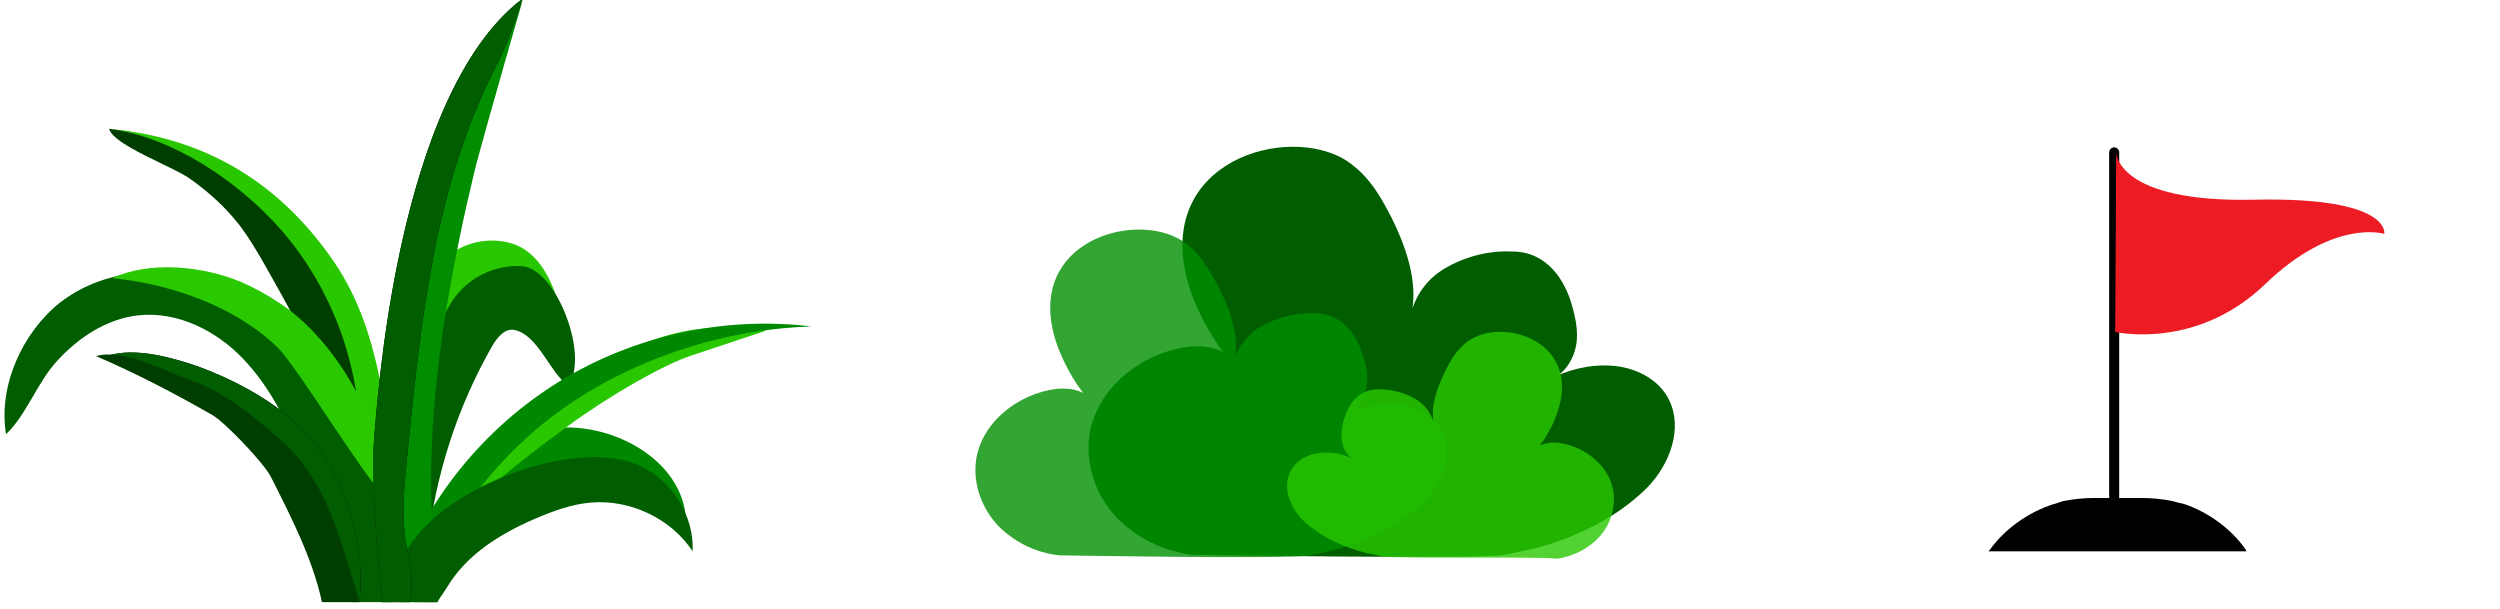 <?xml version="1.0" encoding="utf-8"?>
<!-- Generator: Adobe Illustrator 24.3.0, SVG Export Plug-In . SVG Version: 6.00 Build 0)  -->
<svg version="1.1" id="Capa_1" xmlns="http://www.w3.org/2000/svg" xmlns:xlink="http://www.w3.org/1999/xlink" x="0px" y="0px"
	 viewBox="0 0 497 121" style="enable-background:new 0 0 497 121;" xml:space="preserve">
<style type="text/css">
	.st0{fill:#005E00;}
	.st1{fill:#28C700;}
	.st2{fill:#003E00;}
	.st3{fill:none;}
	.st4{fill:#29C800;}
	.st5{fill:#008800;}
	.st6{fill:#008900;}
	.st7{fill:#008E00;}
	.st8{fill:#008E00;fill-opacity:0.8;}
	.st9{fill:#29C800;fill-opacity:0.8;}
	.st10{fill:none;stroke:#000000;stroke-width:2;stroke-linecap:round;}
	.st11{fill:#ED1C24;}
</style>
<desc>Created with Sketch.</desc>
<g id="Tiles">
	<g id="patch-of-grass" transform="translate(-45, -2)">
		<path id="Path" class="st0" d="M56.4,73.7c4.2-4.6,9.8-8.3,16-9c7.8-0.9,15.6,3,21,8.7s8.9,12.9,11.9,20.1c3.8,9,7,18.8,9.6,28.2
			c2.7,0,8,0,7.9,0c0.6-10.9,1.2-22.1-3.9-31.8c-2-3.9-4.8-7.3-7.7-10.5c-4.1-4.6-8.6-8.9-13.2-12.9c-3.6-3.1-7.4-6-11.8-8
			c-9.4-4.1-21-2.7-29.2,3.6C49.5,68,44.6,78.7,46.2,88.3C50.2,84.6,52.4,78,56.4,73.7z"/>
		<path id="Path_1_" class="st1" d="M111.5,54.2c9.3,13.7,10.6,31.7,12.1,48.4c-1.8,0-0.8,0.1-2.6,0.1c1.1-2.6-1.3-5.6-1.6-8.4
			c-0.5-5-2.6-10-4.8-14.6C107,63.3,98.7,46.2,83.7,36.3c-2-1.3-7.4-4.2-16.2-8.6C86.2,29.6,100.8,38.5,111.5,54.2z"/>
		<path id="Path_2_" class="st2" d="M83,37.7c3.5,2.5,6.7,5.4,9.4,8.8c2.1,2.7,3.9,5.8,5.6,8.8c1.9,3.4,3.8,6.7,5.6,10.2
			c2.3,4.5,4.3,9.2,6.1,13.9c1.4,3.9,6.8,9.6,6.8,8.7c-0.3-14.8-6-29.4-15.7-40.5c-8.4-9.5-21.3-18.3-34.1-20
			C67.5,30.9,79.7,35.2,83,37.7z"/>
		<path id="Path_3_" class="st3" d="M155.2,77.3c-15.6,9.3-27.7,25.5-29,43.6c1.8,0.3,3.6,0.5,5.4,0.8c4.2-11.2,8.5-22.7,16.4-31.7
			c3.2-3.7,7-6.8,11.1-9.6c6.7-4.6,14.1-8.1,21.8-10.4c3.9-1.2,7.8-2.1,11.8-2.6c3.1-0.5,8.4,0.2,10.7-1.7
			C187.3,64.4,168.9,69.1,155.2,77.3z"/>
		<path id="Path_4_" class="st4" d="M92.8,58c2.8,1.2,5.5,2.7,8,4.4c11,7.3,21.1,24.5,20.2,37.7c-3.6-3.3-16.9-25.1-20.7-28.9
			c-9.8-9.6-24.3-13.1-33-13.9C74.8,53.8,85.3,54.9,92.8,58z"/>
		<path id="Path_5_" class="st5" d="M154.7,87.2c-8.1,1.2-15.2,6.2-20.5,12.3c-5.3,6.2-9,13.5-12.7,20.8c2.5-1,5.4,1.6,7.9,0.5
			c0.7-0.3,1.3-0.9,1.8-1.6c4.2-5.5,4.3-13.4,8.9-18.5c2.6-2.8,6.2-4.4,9.9-5.5c6.2-1.8,13.1-2.4,19.2-0.3c5.8,2,8.9,5.9,12.2,10.7
			C180.9,93.1,166,85.6,154.7,87.2z"/>
		<path id="Path_6_" class="st1" d="M146.4,50.3c-5.1-1.4-11.1,0.3-14.3,4.7c-1.3,1.8-2.1,3.8-2.9,5.9c-2.7,7.3-5.1,14.8-7,22.4
			c-1.6,6,0.4,13.2-0.7,19.4c-0.2,0.8-0.8,0.7-0.5,1.5c0.5,1.4-0.5,1.9,1,1.5c0.5-0.1,1.1-0.4,1.5-0.7c1.6-1.3,2.3-3.4,2.8-5.4
			c2-6.9,4.1-13.7,6.5-20.5c2.1-5.9,4.4-11.9,8.7-16.4c2.5-2.5,5.8-4.5,9.3-4.2c1.2,0.1,2.9,1.3,5.2,3.7
			C154,55.5,150.8,51.5,146.4,50.3z"/>
		<path id="Path_7_" class="st0" d="M148.6,54.9c-4.2-0.2-8.5,1.4-11.5,4.3c-3.9,3.8-5.4,9.3-6.8,14.5c-1.2,4.5-2.4,9-3.6,13.5
			c-2.7,10-5.4,20.3-4.3,30.6c1.4,1.7,4.4,1,5.8-0.8s1.6-4.1,1.8-6.4c1.5-14,5.9-27.7,12.9-39.9c1-1.7,2.5-3.5,4.4-3.1
			c4.7,1,7,8.5,10.6,11C162.3,73.2,155.7,55.2,148.6,54.9z"/>
		<path id="Path-Copy-2" class="st1" d="M123.2,121.2c6.1-17,17.9-31.9,33-41.4c15.3-9.7,23.4-14.4,41.2-12.1c-7.5,2.5,0,0-15,5
			c-5.5,1.8-16.2,7.9-24.5,14c-22.8,16.7-23.9,20.2-28.6,34.6C129.1,121.9,123.2,121.4,123.2,121.2z"/>
		<path id="Path_8_" class="st6" d="M123.8,117.9c5.8-16.5,17.4-30.8,32.3-40s32.9-13.1,50.2-11c-16.4,0.5-33.3,5.7-47,14.7
			s-24.7,22.4-30.1,37.9C127.1,120,125.7,119,123.8,117.9z"/>
		<path id="Path_9_" class="st7" d="M131.8,116.5c-1.8-2.4-5.9-1.9-7.9-4.1c-0.8-0.9-1.1-2.2-1.4-3.3c-3.4-15.5-0.6-31.6,2.2-47.2
			c1.8-10.1,9.9-30.2,24.3-60.2c-5.7,19.8-9,31.5-9.8,34.9c-2.1,8.7-3.9,17.5-5.4,26.4C130.9,80.6,129.6,98.6,131.8,116.5z"/>
		<path id="Path_10_" class="st0" d="M159.1,93.1c4.4-0.5,9.1-0.3,13.1,1.5c6.4,2.9,10.8,9.9,10.5,17c-4.3-6.5-12.3-10.3-20.1-9.7
			c-3.9,0.3-7.7,1.7-11.4,3.3c-6.7,2.9-13.4,7-17.3,13.5c-0.6,1-2,2.9-1.9,3c1.1,0.1-7.7,0-7.6,0c-0.9-1.2-0.9-2.8-0.6-4.7
			C126.2,103.2,147.1,94.3,159.1,93.1z"/>
		<g id="Path-Copy-3">
			<g>
				<path id="path-1" d="M88.1,82.7c2.6,1.5,5.2,3,7.2,5.2c1.9,2.1,3.2,4.6,4.5,7.2c3.9,7.7,7.9,15.5,9.7,24c2.7-0.3,4.3,2.4,7,2.1
					c1.3-12.3-3.9-27.7-13.3-35.7c-5.5-4.7-12-8.1-18.7-10.6c-5.2-1.8-12.6-3.9-18-2.2C74.4,76,80.6,78.4,88.1,82.7z"/>
			</g>
			<g>
				<path id="path-1_1_" class="st0" d="M88.1,82.7c2.6,1.5,5.2,3,7.2,5.2c1.9,2.1,3.2,4.6,4.5,7.2c3.9,7.7,7.9,15.5,9.7,24
					c2.7-0.3,4.3,2.4,7,2.1c1.3-12.3-3.9-27.7-13.3-35.7c-5.5-4.7-12-8.1-18.7-10.6c-5.2-1.8-12.6-3.9-18-2.2
					C74.4,76,80.6,78.4,88.1,82.7z"/>
			</g>
		</g>
		<path id="Path_11_" class="st2" d="M87.2,84.5c2.6,1.5,10.5,9.8,11.7,12.4c3.9,7.7,8.3,16.3,10.1,24.8c0.5,0,7.5,0,7.5,0
			c-4-13-6.6-24.5-16-32.5C95,84.4,89.8,80.1,83,77.6c-5.2-1.8-13.5-6.4-18.9-4.8C72,76.2,79.7,80.2,87.2,84.5z"/>
		<g id="Path_12_">
			<g>
				<path id="path-3" d="M119.4,88.8c0.5-5,4.1-67.7,29.4-87c-1.3,4.6-3.3,9.7-5.5,14C131.4,39.2,128.6,66,126,92.2
					c-0.6,5.8-1.3,12.6-0.2,18.2c0.7,3.6,1.6,7.9,0.6,11.3c0,0-5,0-5.5,0C120.7,120,118.6,98.2,119.4,88.8z"/>
			</g>
			<g>
				<path id="path-3_1_" class="st0" d="M119.4,88.8c0.5-5,4.1-67.7,29.4-87c-1.3,4.6-3.3,9.7-5.5,14C131.4,39.2,128.6,66,126,92.2
					c-0.6,5.8-1.3,12.6-0.2,18.2c0.7,3.6,1.6,7.9,0.6,11.3c0,0-5,0-5.5,0C120.7,120,118.6,98.2,119.4,88.8z"/>
			</g>
		</g>
	</g>
</g>
<g id="Tiles_1_">
	<g id="Artboard_1_" transform="translate(-26, -443)">
		<g id="bush_1_" transform="translate(26, 443)">
			<path id="Path_17_" class="st0" d="M299.1,110.3c1.8-0.3,3.5-0.8,5.3-1.1c8.4-2.1,16.7-6,22.9-12.1c4.7-4.7,7.4-12.1,4.4-17.8
				c-2.1-4.1-6.8-6.3-11.3-6.6c-4.4-0.3-8.9,0.8-12.7,2.9c3-0.8,5-3.8,5.6-6.8c0.6-3-0.2-6.2-1.1-9.1c-1.2-3.6-4.4-9.8-11.8-9.7
				c-4.7-0.2-9.4,1.1-13.4,3.5c-3.8,2.3-6.3,6.2-6.8,10.6c2.1-6.8-0.3-14.2-3.5-20.7c-1.7-3.3-3.5-6.6-6.2-9.2
				c-1.2-1.1-2.4-2.1-3.9-2.9c-12.8-6.6-38.6,2.1-29.7,27.2c1.7,4.5,4.8,10.4,8.9,14.5c-1.1-3.5-5.6-4.4-9.2-4.1
				c-9.7,1.1-18.9,8.4-20.1,18.1c-0.6,5.9,1.5,11.6,5.4,15.8c4.1,4.2,9.4,6.8,15.2,7.5C237.3,110.3,294.2,111.2,299.1,110.3z"/>
			<path id="Path_15_" class="st8" d="M260.4,110.4c1.4-0.3,2.9-0.6,4.2-0.9c6.8-1.7,13.6-4.8,18.4-9.7c3.8-3.6,5.9-9.5,3.5-14.2
				c-1.7-3.2-5.4-5.1-9.1-5.3c-3.6-0.2-7.1,0.6-10.3,2.3c2.4-0.6,4.1-3,4.5-5.4c0.5-2.4,0-5-0.9-7.2c-0.9-2.9-3.6-7.8-9.5-7.7
				c-3.8-0.2-7.5,0.9-10.7,2.7c-3,1.8-5.1,5-5.4,8.4c1.7-5.4-0.3-11.3-2.9-16.4c-1.4-2.7-2.9-5.3-5-7.4c-0.9-0.9-2-1.7-3.2-2.3
				C223.9,42.1,203,49,210.3,69c1.4,3.6,3.8,8.3,7.2,11.5c-0.9-2.7-4.5-3.5-7.4-3.2c-7.7,0.9-15.2,6.8-16.1,14.5
				c-0.5,4.7,1.2,9.2,4.4,12.7c3.3,3.3,7.5,5.4,12.2,5.9C210.6,110.4,256.4,111.2,260.4,110.4z"/>
			<path id="Path_13_" class="st9" d="M274.7,110.6c-0.9-0.2-2-0.5-2.9-0.6c-4.7-1.2-9.4-3.3-12.8-6.6c-2.6-2.6-4.1-6.6-2.4-9.8
				c1.2-2.3,3.8-3.5,6.3-3.6c2.4-0.2,5,0.5,7.1,1.7c-1.7-0.5-2.9-2.1-3.2-3.8c-0.3-1.7,0-3.5,0.6-5.1c0.6-2,2.4-5.4,6.6-5.4
				c2.6,0,5.3,0.6,7.5,2c2.1,1.2,3.5,3.5,3.8,5.9c-1.2-3.8,0.2-7.8,2-11.5c0.9-1.8,2-3.8,3.5-5.1c0.6-0.6,1.4-1.2,2.1-1.5
				c7.1-3.8,21.6,1.2,16.6,15.1c-0.9,2.6-2.7,5.9-5,8c0.6-2,3.2-2.4,5.1-2.3c5.4,0.6,10.6,4.7,11.2,10.1c0.3,3.2-0.8,6.5-3,8.8
				s-5.3,3.8-8.4,4.2C309.3,110.6,277.4,111.1,274.7,110.6z"/>
		</g>
	</g>
</g>
<g id="Tiles_3_">
	<g id="Artboard_3_" transform="translate(-594, -250)">
		<g id="Flag_3_" transform="translate(594, 251)">
			<g id="Layer_1_3_" transform="translate(11, 0)">
				<line id="Path_19_" class="st10" x1="409.3" y1="97.7" x2="409.3" y2="29.3"/>
			</g>
			<g id="Layer_2_3_" transform="translate(12, 0)">
				<path id="Path_14_" class="st11" d="M408.7,29.3c0,0,0,10,27.4,9.4c27.4-0.6,25.9,6.8,25.9,6.8s-10-3.2-23.7,10
					S408.5,65,408.5,65"/>
			</g>
			<g id="Path-Copy-4_3_">
				<g>
					<path id="path-1_3_" d="M446.4,108.2c-3-4.3-7.7-7.5-12.2-9c-0.9-0.2-1.7-0.4-2.4-0.6c-1.9-0.4-4.1-0.6-6-0.6h-9.6
						c-1.9,0-3.8,0.2-6,0.6L409,99l0,0c-4.7,1.3-10,4.5-13.5,9.4l-0.2,0.2h51.3L446.4,108.2z"/>
				</g>
			</g>
		</g>
	</g>
</g>
</svg>
